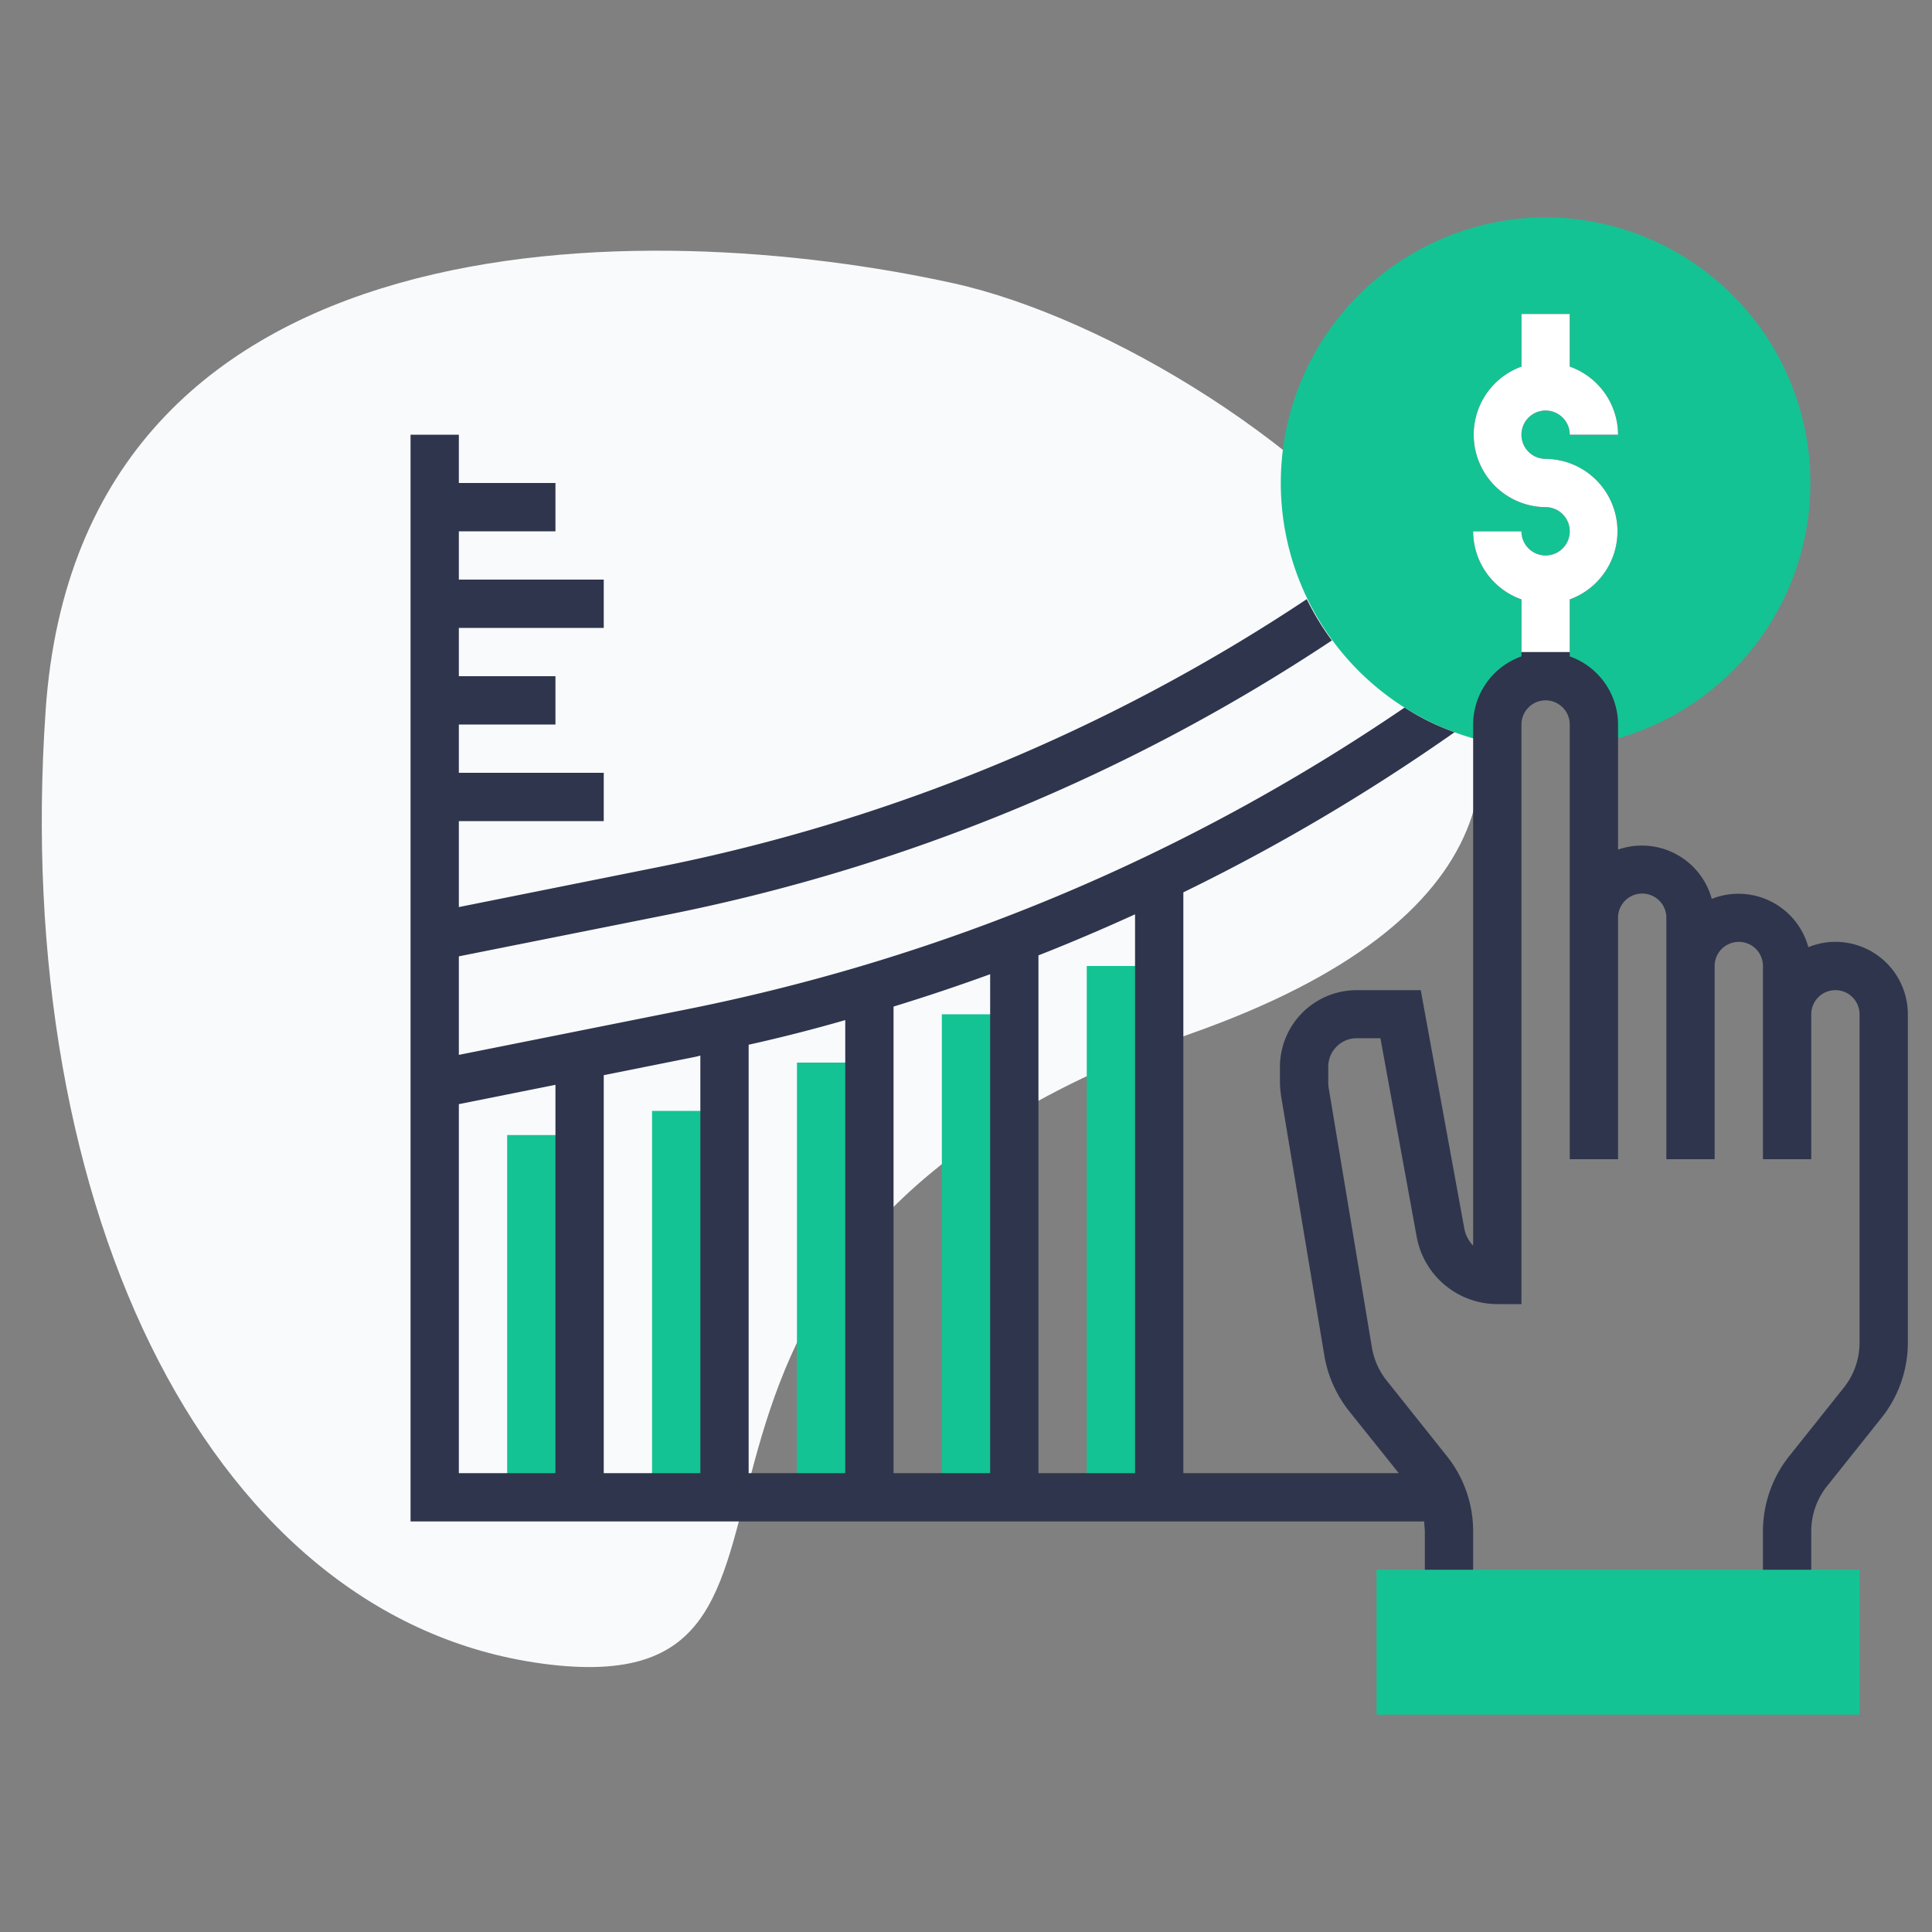 <svg width="80" height="80" fill="none" xmlns="http://www.w3.org/2000/svg">
  <rect width="100%" height="100%" fill="#808080" stroke="none"/>
  <g clip-path="url(#clip0)">
    <path d="M1.89 29.41C.45 50.21 8.84 67.31 22.8 68.93c13.98 1.61.09-16.8 26.54-26.14 26.45-9.35 2.74-28.28-9.86-31.06C26.88 8.95 3.32 8.62 1.89 29.41z" fill="#F9FAFC"/>
    <path d="M24 47h-3v15h3V47z" fill="#14C393"/>
    <path d="M30 46h-3v16h3V46z" fill="#14C393"/>
    <path d="M36 44h-3v18h3V44z" fill="#14C393"/>
    <path d="M42 42h-3v20h3V42z" fill="#14C393"/>
    <path d="M48 40h-3v22h3V40z" fill="#14C393"/>
    <path d="M64 9a11 11 0 00-2 21.81V30a2 2 0 114 0v.81A11 11 0 0064 9z" fill="#14C393"/>
    <path d="M76 39c-.4 0-.77.08-1.12.22a3 3 0 00-4-2A3 3 0 0067 35.18V30a3 3 0 00-2-2.82v-2.36A3 3 0 0064 19a1 1 0 111-1h2a3 3 0 00-2-2.82V13h-2v2.18A3 3 0 0064 21a1 1 0 11-1 1h-2a3 3 0 002 2.82v2.36A3 3 0 0061 30v21.58c-.19-.2-.32-.44-.37-.73L58.83 41h-2.65A3.18 3.18 0 0053 44.18v.64c0 .18.02.35.04.52l1.8 10.8c.14.84.5 1.63 1.03 2.3L57.92 61H49V36.95c3.9-1.9 7.64-4.11 11.23-6.63-.73-.26-1.42-.6-2.07-1.02-9 6.13-19 10.35-29.75 12.5L19 43.68V39.6l8.62-1.72a76.86 76.86 0 0027.53-11.36c-.4-.54-.74-1.1-1.04-1.71a74.88 74.88 0 01-26.88 11.1L19 37.56V34h6v-2h-6v-2h4v-2h-4v-2h6v-2h-6v-2h4v-2h-4v-2h-2v45h41.97l.03.4V66h2v-2.6c0-1.13-.39-2.24-1.1-3.12l-2.47-3.1a3 3 0 01-.62-1.37L55.01 45a1.21 1.21 0 01-.01-.2v-.63c0-.65.53-1.18 1.18-1.18h.98l1.5 8.21A3.4 3.4 0 0062 54h1V30a1 1 0 012 0v18h2V38a1 1 0 012 0v10h2v-8a1 1 0 012 0v8h2v-6a1 1 0 012 0v13.6a3 3 0 01-.66 1.87l-2.24 2.81c-.71.88-1.1 2-1.1 3.12V66h2v-2.6a3 3 0 01.66-1.87l2.24-2.81c.71-.88 1.1-2 1.1-3.12V42a3 3 0 00-3-3zM47 61h-4V39.56c1.35-.53 2.68-1.1 4-1.7V61zM37 41.68a82.3 82.3 0 004-1.34V61h-4V41.68zM35 61h-4V43.26c1.35-.3 2.68-.64 4-1.02V61zm-6.2-17.24l.2-.05V61h-4V44.52l3.8-.76zM19 45.72l4-.8V61h-4V45.72z" fill="#2F354D"/>
    <path d="M64 23a1 1 0 01-1-1h-2a3 3 0 002 2.82V27h2v-2.18A3 3 0 0064 19a1 1 0 111-1h2a3 3 0 00-2-2.82V13h-2v2.18A3 3 0 0064 21a1 1 0 010 2z" fill="#fff"/>
    <path d="M77 71H57v-6h20v6z" fill="#14C393"/>
  </g>
  <defs>
    <clipPath id="clip0">
      <path fill="#fff" d="M0 0h80v80H0z"/>
    </clipPath>
  </defs>
</svg>
